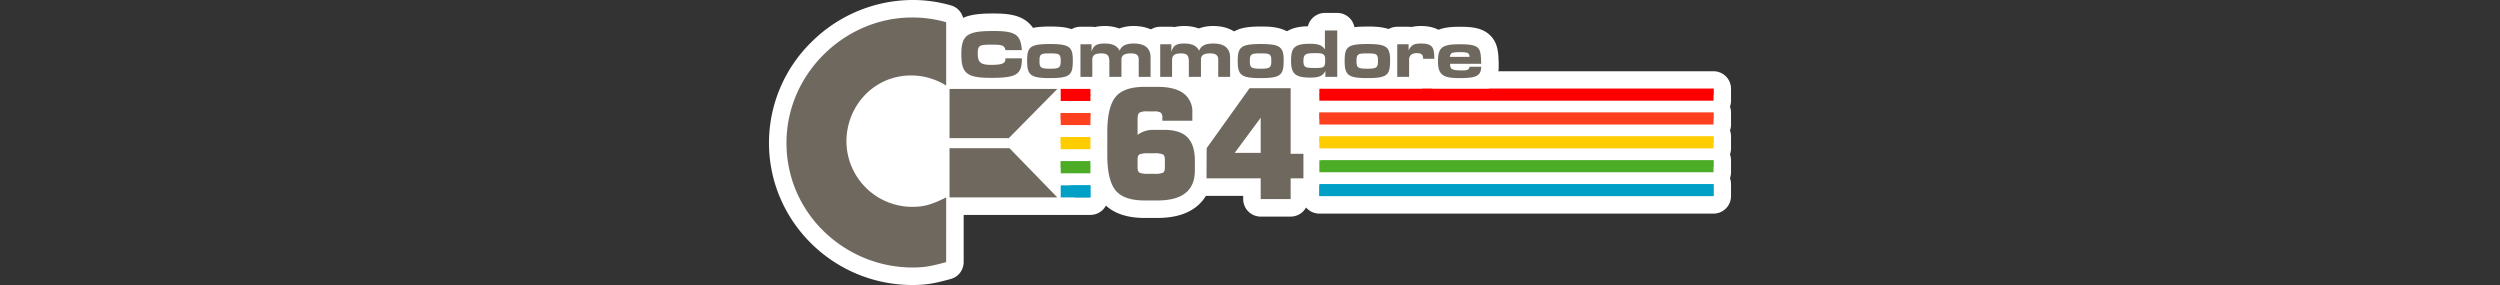 <?xml version="1.0" encoding="UTF-8" standalone="no"?>
<svg
   xmlns:dc="http://purl.org/dc/elements/1.1/"
   xmlns:cc="http://creativecommons.org/ns#"
   xmlns:rdf="http://www.w3.org/1999/02/22-rdf-syntax-ns#"
   xmlns:svg="http://www.w3.org/2000/svg"
   xmlns="http://www.w3.org/2000/svg"
   xmlns:sodipodi="http://sodipodi.sourceforge.net/DTD/sodipodi-0.dtd"
   xmlns:inkscape="http://www.inkscape.org/namespaces/inkscape"
   viewBox="0 0 1000 114"
   version="1.1"
   id="svg135"
   sodipodi:docname="logo.svg"
   inkscape:export-filename="D:\Google Drive\Projects\GitHub\es-fusion-slice\_inc\media\logo-png\c64.png"
   inkscape:export-xdpi="269.42999"
   inkscape:export-ydpi="269.42999"
   inkscape:version="0.92.4 (5da689c313, 2019-01-14)">
  <rect x="0" y="0" width="1000" height="114" fill="#333333" stroke="none"/>
  <defs
     id="defs139" />
  <sodipodi:namedview
     pagecolor="#ffffff"
     bordercolor="#666666"
     borderopacity="1"
     objecttolerance="10"
     gridtolerance="10"
     guidetolerance="10"
     inkscape:pageopacity="0"
     inkscape:pageshadow="2"
     inkscape:window-width="1920"
     inkscape:window-height="1017"
     id="namedview137"
     showgrid="false"
     inkscape:zoom="0.284"
     inkscape:cx="500"
     inkscape:cy="57"
     inkscape:window-x="-8"
     inkscape:window-y="-8"
     inkscape:window-maximized="1"
     inkscape:current-layer="svg135" />
  <title
     id="title2">logo</title>
  <g
     id="Layer_2"
     data-name="Layer 2">
    <rect
       x="406.206"
       y="49.813"
       width="22.916"
       height="19.714"
       fill="#fff"
       id="rect4" />
    <rect
       x="479.54"
       y="35.572"
       width="15.558"
       height="12.045"
       fill="#fff"
       id="rect6" />
    <rect
       x="341.873"
       y="30.741"
       width="35.222"
       height="48.893"
       fill="#fff"
       id="rect8" />
  </g>
  <g
     id="Layer_1"
     data-name="Layer 1">
    <path
       d="M546.653,21.36c3.852,0,4.544.098,4.544,2.963,0,2.667-.493,3.161-4.148,3.161-3.95,0-4.445-.396-4.445-3.161,0-2.667.592-2.963,4.049-2.963m0-7c-2.046,0-4.848,0-7.344,1.753-3.705,2.602-3.705,6.823-3.705,8.211,0,1.55,0,5.668,3.65,8.297,2.39,1.721,5.051,1.863,7.794,1.863,2.483,0,5.337-.161,7.775-2.081,3.373-2.656,3.373-6.597,3.373-8.08,0-1.506,0-6.088-4.294-8.599-2.333-1.365-4.722-1.365-7.25-1.365Z"
       fill="#fff"
       id="path11" />
    <path
       d="M526.505,21.262c2.666,0,3.556.394,3.556,2.467,0,3.161-.199,3.459-3.95,3.459-3.754,0-4.741-.101-4.741-2.767,0-3.062,1.185-3.16,5.135-3.16m0-7c-2.413,0-4.909,0-7.256,1.21-2.226,1.147-4.879,3.632-4.879,8.95,0,5.145,2.626,7.539,4.829,8.642,2.246,1.125,4.618,1.125,6.912,1.125,2.312,0,5.48,0,8.081-2.356,2.869-2.599,2.869-6.045,2.869-8.103a8.919,8.919,0,0,0-3.99-7.898,11.56,11.56,0,0,0-6.566-1.57Z"
       fill="#fff"
       id="path13" />
    <path
       d="M583.687,20.866c3.461,0,3.954.198,4.151,1.877h-7.902c.197-1.383.591-1.877,3.751-1.877m0-7a12.616,12.616,0,0,0-6.463,1.344,8.489,8.489,0,0,0-4.218,6.546,7,7,0,0,0,6.93,7.987h7.902a7,7,0,0,0,6.952-7.818,8.366,8.366,0,0,0-4.948-7.141,14.447,14.447,0,0,0-6.156-.918Z"
       fill="#fff"
       id="path15" />
    <path
       d="M504.276,47.104V61.139H493.887l10.388-14.035m.001-7a7,7,0,0,0-5.628,2.836L488.261,56.975a7,7,0,0,0,5.627,11.164h10.388a7,7,0,0,0,7-7V47.104a7.002,7.002,0,0,0-6.999-7Z"
       fill="#fff"
       id="path17" />
    <path
       d="M503.987,21.36c3.852,0,4.542.098,4.542,2.963,0,2.667-.495,3.161-4.148,3.161-3.95,0-4.444-.396-4.444-3.161,0-2.667.593-2.963,4.05-2.963m0-7c-2.046,0-4.847,0-7.343,1.752-3.707,2.602-3.707,6.824-3.707,8.211,0,1.55,0,5.668,3.648,8.296,2.39,1.722,5.051,1.864,7.795,1.864,2.483,0,5.335-.161,7.773-2.08,3.375-2.656,3.375-6.597,3.375-8.081,0-1.506,0-6.087-4.292-8.598-2.334-1.365-4.722-1.365-7.25-1.365Z"
       fill="#fff"
       id="path19" />
    <path
       d="M419.74,21.36c3.851,0,4.543.098,4.543,2.963,0,2.667-.495,3.161-4.148,3.161-3.854,0-4.347-.396-4.347-3.161,0-2.667.593-2.963,3.952-2.963m0-7c-1.917,0-4.815,0-7.315,1.793-3.637,2.608-3.637,6.795-3.637,8.171,0,10.161,8.541,10.161,11.347,10.161,2.482,0,5.335-.161,7.773-2.08,3.375-2.656,3.375-6.597,3.375-8.081,0-4.039-1.445-6.932-4.294-8.599-2.333-1.365-4.721-1.365-7.249-1.365Z"
       fill="#fff"
       id="path21" />
    <path
       d="M461.678,61.315a8.694,8.694,0,0,1,3.472.437c.532.291.801.978.801,2.068v3.085q0,1.751-.772,2.184a8.638,8.638,0,0,1-3.501.438H459.362a8.929,8.929,0,0,1-3.504-.438q-.829-.433-.828-2.184V63.821q0-1.691.828-2.096a9.456,9.456,0,0,1,3.504-.409h2.316m0-7H459.362c-3.059,0-4.971.328-6.6,1.132-1.406.687-4.732,2.902-4.732,8.374v3.085c0,5.409,3.209,7.668,4.588,8.389,1.652.864,3.67,1.234,6.744,1.234h2.316c3.249,0,5.264-.391,6.954-1.349,1.591-.89,4.319-3.178,4.319-8.273V63.821c0-5.222-3.11-7.483-4.447-8.213-1.692-.92-3.667-1.293-6.826-1.293Z"
       fill="#fff"
       id="path23" />
    <rect
       x="524.24"
       y="32"
       width="164.669"
       height="11.771"
       rx="3.5"
       fill="red"
       id="rect25" />
    <path
       d="M685.41,35.5v4.771H527.74V35.5H685.41m0-7H527.74a7,7,0,0,0-7,7v4.771a7,7,0,0,0,7,7H685.41a7,7,0,0,0,7-7V35.5a7,7,0,0,0-7-7Z"
       fill="#fff"
       id="path27" />
    <rect
       x="524.24"
       y="41.542"
       width="164.669"
       height="11.771"
       rx="3.5"
       fill="#fd4120"
       id="rect29" />
    <path
       d="M685.41,45.042v4.771H527.74V45.042H685.41m0-7H527.74a7,7,0,0,0-7,7v4.771a7,7,0,0,0,7,7H685.41a7,7,0,0,0,7-7V45.042a7,7,0,0,0-7-7Z"
       fill="#fff"
       id="path31" />
    <rect
       x="524.24"
       y="51.084"
       width="164.669"
       height="11.771"
       rx="3.5"
       fill="#fc0"
       id="rect33" />
    <path
       d="M685.41,54.584v4.771H527.74V54.584H685.41m0-7H527.74a7,7,0,0,0-7,7v4.771a7,7,0,0,0,7,7H685.41a7,7,0,0,0,7-7V54.584a7,7,0,0,0-7-7Z"
       fill="#fff"
       id="path35" />
    <rect
       x="524.24"
       y="60.626"
       width="164.669"
       height="11.771"
       rx="3.5"
       fill="#4dac26"
       id="rect37" />
    <path
       d="M685.41,64.126v4.771H527.74V64.126H685.41m0-7H527.74a7,7,0,0,0-7,7v4.771a7,7,0,0,0,7,7H685.41a7,7,0,0,0,7-7V64.126a7,7,0,0,0-7-7Z"
       fill="#fff"
       id="path39" />
    <rect
       x="524.24"
       y="70.167"
       width="164.669"
       height="11.771"
       rx="3.5"
       fill="#00a0c6"
       id="rect41" />
    <path
       d="M685.41,73.667v4.772H527.74V73.667H685.41m0-7H527.74a7,7,0,0,0-7,7v4.772a7,7,0,0,0,7,7H685.41a7,7,0,0,0,7-7V73.667a7,7,0,0,0-7-7Z"
       fill="#fff"
       id="path43" />
    <rect
       x="420.783"
       y="32.061"
       width="18.886"
       height="11.822"
       rx="3.5"
       fill="red"
       id="rect45" />
    <path
       d="M436.169,35.561v4.822H424.283V35.561h11.886m0-7H424.283a7,7,0,0,0-7,7v4.822a7,7,0,0,0,7,7h11.886a7,7,0,0,0,7-7V35.561a7,7,0,0,0-7-7Z"
       fill="#fff"
       id="path47" />
    <rect
       x="420.783"
       y="41.705"
       width="18.886"
       height="11.823"
       rx="3.5"
       fill="#fd4120"
       id="rect49" />
    <path
       d="M436.169,45.206v4.823H424.283V45.206h11.886m0-7H424.283a7,7,0,0,0-7,7v4.823a7,7,0,0,0,7,7h11.886a7,7,0,0,0,7-7V45.206a7,7,0,0,0-7-7Z"
       fill="#fff"
       id="path51" />
    <rect
       x="420.783"
       y="51.351"
       width="18.886"
       height="11.822"
       rx="3.5"
       fill="#fc0"
       id="rect53" />
    <path
       d="M436.169,54.851v4.823H424.283V54.851h11.886m0-7H424.283a7,7,0,0,0-7,7v4.823a7,7,0,0,0,7,7h11.886a7,7,0,0,0,7-7V54.851a7,7,0,0,0-7-7Z"
       fill="#fff"
       id="path55" />
    <rect
       x="420.783"
       y="60.996"
       width="18.886"
       height="11.823"
       rx="3.5"
       fill="#4dac26"
       id="rect57" />
    <path
       d="M436.169,64.496V69.319H424.283V64.496h11.886m0-7H424.283a7,7,0,0,0-7,7V69.319a7,7,0,0,0,7,7h11.886a7,7,0,0,0,7-7V64.496a7,7,0,0,0-7-7Z"
       fill="#fff"
       id="path59" />
    <rect
       x="420.783"
       y="70.64"
       width="18.886"
       height="11.823"
       rx="3.5"
       fill="#00a0c6"
       id="rect61" />
    <path
       d="M436.169,74.14v4.824H424.283V74.14h11.886m0-7H424.283a7,7,0,0,0-7,7v4.824a7,7,0,0,0,7,7h11.886a7,7,0,0,0,7-7V74.14a7,7,0,0,0-7-7Z"
       fill="#fff"
       id="path63" />
    <path
       d="M396.441,34.645c-9.992,0-15.406-2.062-15.406-12.941,0-10.824,5.465-12.805,16.228-12.805,9.497,0,14.16,1.624,14.979,10.854a3.5,3.5,0,0,1-.395,1.95,3.479,3.479,0,0,1,.408,1.642C412.255,33.834,405.701,34.645,396.441,34.645Zm-1.787-12.313a10.383,10.383,0,0,0,1.787.115,22.244,22.244,0,0,0,2.391-.102,3.463,3.463,0,0,1,.264-.643c-.049-.092-.094-.187-.135-.283-.358-.027-.896-.048-1.697-.048-.96,0-1.94,0-2.659.03A8.175,8.175,0,0,0,394.654,22.331Z"
       fill="#fff"
       id="path65" />
    <path
       d="M397.263,12.399c9.166,0,10.946,1.504,11.493,7.663h-6.568c-.41-1.777-1.092-2.19-4.912-2.19h-.012c-5.204,0-6.159,0-6.159,3.422,0,3.557.955,4.653,5.336,4.653,5.064,0,5.747-.823,5.747-2.603h6.568c0,6.432-2.054,7.801-12.315,7.801-9.716,0-11.906-1.779-11.906-9.442,0-7.667,2.326-9.305,12.728-9.305m0-7c-6.232,0-10.812.521-14.38,3.115-5.348,3.887-5.348,10.406-5.348,13.19,0,2.732,0,9.131,4.95,13.071,3.514,2.798,8.121,3.371,13.956,3.371,5.999,0,10.395-.433,13.771-2.588,5.543-3.538,5.543-9.841,5.543-12.213a7.017,7.017,0,0,0-.194-1.645,6.998,6.998,0,0,0,.167-2.257c-.212-2.384-.707-7.965-5.509-11.282-3.319-2.292-7.58-2.762-12.957-2.762Z"
       fill="#fff"
       id="path67" />
    <path
       d="M546.949,34.736c-8.348,0-12.586-1.596-12.586-10.314,0-8.771,4.059-10.313,12.586-10.313,6.885,0,12.584.746,12.584,9.917C559.533,32.233,556.593,34.736,546.949,34.736Z"
       fill="#fff"
       id="path69" />
    <path
       d="M546.949,17.607c7.604,0,9.084,1.085,9.084,6.417,0,5.829-.79,7.212-9.084,7.212-7.705,0-9.086-1.185-9.086-6.815,0-5.534.987-6.814,9.086-6.814m.099,9.877c3.655,0,4.148-.494,4.148-3.161,0-2.865-.691-2.963-4.544-2.963-3.457,0-4.049.296-4.049,2.963,0,2.764.494,3.161,4.445,3.161m-.099-16.877c-4.244,0-8.663.222-11.965,2.875-4.121,3.312-4.121,8.273-4.121,10.939,0,12.141,7.731,13.815,16.086,13.815,4.372,0,8.919-.242,12.248-3.14,3.836-3.339,3.836-8.18,3.836-11.072,0-2.281,0-7.622-4.638-10.915-2.934-2.083-6.555-2.502-11.446-2.502Z"
       fill="#fff"
       id="path71" />
    <path
       d="M420.036,34.736c-8.414,0-12.686-1.596-12.686-10.314,0-8.771,4.09-10.313,12.686-10.313,6.886,0,12.586.746,12.586,9.917C432.623,32.233,429.682,34.736,420.036,34.736Z"
       fill="#fff"
       id="path73" />
    <path
       d="M420.036,17.607c7.605,0,9.086,1.085,9.086,6.417,0,5.829-.79,7.212-9.086,7.212-7.802,0-9.186-1.185-9.186-6.815,0-5.534.988-6.814,9.186-6.814m.099,9.877c3.653,0,4.148-.494,4.148-3.161,0-2.865-.692-2.963-4.543-2.963-3.359,0-3.952.296-3.952,2.963,0,2.764.493,3.161,4.347,3.161m-.099-16.877c-5.209,0-9.038.477-12.025,2.854-4.16,3.31-4.16,8.286-4.16,10.96,0,12.141,7.779,13.815,16.186,13.815,4.373,0,8.921-.242,12.25-3.139,3.837-3.339,3.837-8.18,3.837-11.072,0-2.281,0-7.622-4.639-10.916-2.934-2.083-6.555-2.501-11.448-2.501Z"
       fill="#fff"
       id="path75" />
    <path
       d="M455.493,34.241a3.501,3.501,0,0,1-3.457-2.947,3.501,3.501,0,0,1-3.457,2.947h-4.839a3.501,3.501,0,0,1-3.408-2.699,3.502,3.502,0,0,1-3.408,2.699h-4.741a3.5,3.5,0,0,1-3.5-3.5V17.706a3.5,3.5,0,0,1,3.5-3.5h4.443a3.501,3.501,0,0,1,1.319.257,13.769,13.769,0,0,1,9.802.789,11.194,11.194,0,0,1,5.77-1.344c6.397,0,10.216,3.413,10.216,9.13v7.702a3.5,3.5,0,0,1-3.5,3.5Z"
       fill="#fff"
       id="path77" />
    <path
       d="M453.518,17.409c4.344,0,6.716,1.78,6.716,5.629v7.703h-4.741V23.829c0-1.876-.987-2.469-3.161-2.469-2.272,0-3.751.593-3.751,2.469V30.741h-4.839V24.717c0-2.469-.692-3.357-3.162-3.357-2.666,0-3.654.691-3.654,2.664V30.741h-4.741V17.706h4.443v3.061c.593-2.174,1.582-3.358,5.137-3.358,3.755,0,5.137,1.185,6.124,2.864.494-1.48,1.876-2.864,5.631-2.864m0-7a16.011,16.011,0,0,0-5.796.978,16.748,16.748,0,0,0-5.959-.978,16.235,16.235,0,0,0-3.816.422,7.038,7.038,0,0,0-1.321-.124h-4.443a7,7,0,0,0-7,7V30.741a7,7,0,0,0,7,7h4.741a6.969,6.969,0,0,0,3.408-.884,6.969,6.969,0,0,0,3.408.884h4.839a6.969,6.969,0,0,0,3.456-.911,6.969,6.969,0,0,0,3.456.911h4.741a7,7,0,0,0,7-7V23.038c0-7.672-5.384-12.629-13.716-12.629Z"
       fill="#fff"
       id="path79" />
    <path
       d="M504.282,34.736c-8.412,0-12.684-1.58-12.684-10.217,0-8.801,4.271-10.411,12.684-10.411,6.94,0,12.686.746,12.686,9.917C516.967,32.233,514.003,34.736,504.282,34.736Z"
       fill="#fff"
       id="path81" />
    <path
       d="M504.282,17.607c7.606,0,9.185,1.085,9.185,6.417,0,5.829-.887,7.212-9.185,7.212-7.803,0-9.184-1.185-9.184-6.717,0-5.529.987-6.912,9.184-6.912m.099,9.877c3.653,0,4.148-.494,4.148-3.161,0-2.865-.691-2.963-4.542-2.963-3.457,0-4.05.296-4.05,2.963,0,2.764.493,3.161,4.444,3.161m-.099-16.877c-5.225,0-9.07.495-12.09,2.957-4.094,3.339-4.094,8.293-4.094,10.954,0,2.302,0,7.693,4.473,11.038,2.982,2.231,6.692,2.679,11.711,2.679,4.362,0,8.901-.239,12.248-3.095C520.467,31.782,520.467,26.926,520.467,24.025c0-13.417-10.932-13.417-16.185-13.417Z"
       fill="#fff"
       id="path83" />
    <path
       d="M582.939,34.736c-5.561-.097-11.244-1.374-11.244-10.117,0-8.708,4.471-10.412,12.193-10.412,10.629,0,11.846,3.378,12.089,11.087l.003.104a3.453,3.453,0,0,1-.049.704,3.482,3.482,0,0,1,.05.592c0,8.043-7.503,8.043-12.981,8.043C582.979,34.737,582.958,34.737,582.939,34.736Z"
       fill="#fff"
       id="path85" />
    <path
       d="M583.889,17.707c8.394,0,8.394,1.482,8.593,7.801H580.035c0,2.271.691,2.666,5.234,2.666,1.977,0,2.372-.493,2.569-1.48h4.643c0,4.246-3.064,4.543-9.482,4.543-5.729-.1-7.805-1.382-7.805-6.618,0-5.629,1.58-6.912,8.694-6.912m-3.953,5.036h7.902c-.198-1.679-.69-1.877-4.151-1.877-3.16,0-3.554.494-3.751,1.877m3.953-12.036c-4.669,0-8.391.489-11.38,2.873-4.314,3.441-4.314,8.766-4.314,11.039,0,1.78,0,7.198,4.383,10.702,3.081,2.464,6.936,2.856,10.3,2.915q.061.001.122.001c3.791,0,6.909-.085,9.667-1.148,4.331-1.671,6.815-5.459,6.815-10.395q0-.299-.025-.592a7.009,7.009,0,0,0,.022-.815l-.003-.104c-.125-3.955-.242-7.69-3.141-10.766-3.227-3.424-7.918-3.711-12.445-3.711Z"
       fill="#fff"
       id="path87" />
    <path
       d="M558.9,34.241a3.5,3.5,0,0,1-3.5-3.5V17.706a3.5,3.5,0,0,1,3.5-3.5h4.543a3.501,3.501,0,0,1,1.231.223,11.423,11.423,0,0,1,3.707-.52c7.763,0,8.833,4.625,8.833,9.622a3.5,3.5,0,0,1-3.5,3.5H569.269a3.487,3.487,0,0,1-2.128-.721l-.001,4.43a3.501,3.501,0,0,1-3.5,3.5Z"
       fill="#fff"
       id="path89" />
    <path
       d="M568.381,17.409c4.74,0,5.334,1.679,5.334,6.123h-4.445c-.097-1.678-.593-2.27-2.567-2.27-1.975,0-3.062.888-3.062,2.666V30.741H558.9V17.706h4.542v2.468c1.086-2.172,2.074-2.765,4.939-2.765m0-7a16.257,16.257,0,0,0-3.789.391,7.051,7.051,0,0,0-1.15-.094H558.9a7,7,0,0,0-7,7V30.741a7,7,0,0,0,7,7h4.74a7,7,0,0,0,7-7v-.209h3.075a7,7,0,0,0,7-7c0-3.246,0-13.123-12.334-13.123Z"
       fill="#fff"
       id="path91" />
    <path
       d="M487.294,34.241a3.502,3.502,0,0,1-3.456-2.942,3.501,3.501,0,0,1-3.456,2.942H475.54a3.502,3.502,0,0,1-3.357-2.506,3.502,3.502,0,0,1-3.357,2.506h-4.74a3.5,3.5,0,0,1-3.5-3.5V17.706a3.5,3.5,0,0,1,3.5-3.5h4.443a3.495,3.495,0,0,1,1.321.258,11.245,11.245,0,0,1,3.715-.556,11.706,11.706,0,0,1,5.966,1.334,11.247,11.247,0,0,1,5.788-1.334c6.396,0,10.215,3.413,10.215,9.13v7.702a3.5,3.5,0,0,1-3.5,3.5Z"
       fill="#fff"
       id="path93" />
    <path
       d="M485.32,17.409c4.346,0,6.715,1.78,6.715,5.629v7.703h-4.741V23.829c0-1.778-1.085-2.469-3.257-2.469-2.272,0-3.655.593-3.655,2.469V30.741h-4.842V24.717c0-2.567-.689-3.357-3.16-3.357-2.369,0-3.554.691-3.554,2.664V30.741h-4.74V17.706h4.443v3.061c.691-2.174,1.58-3.358,5.036-3.358,3.753,0,5.136,1.185,6.124,2.864.591-1.58,1.875-2.864,5.629-2.864m0-7a15.992,15.992,0,0,0-5.796.978,16.745,16.745,0,0,0-5.957-.978,15.795,15.795,0,0,0-3.74.417,7.037,7.037,0,0,0-1.296-.12h-4.443a7,7,0,0,0-7,7V30.741a7,7,0,0,0,7,7h4.74a6.969,6.969,0,0,0,3.357-.856,6.969,6.969,0,0,0,3.357.856h4.842a6.969,6.969,0,0,0,3.456-.911,6.969,6.969,0,0,0,3.456.911h4.741a7,7,0,0,0,7-7V23.038c0-7.672-5.384-12.629-13.715-12.629ZM468.533,24.453v0Z"
       fill="#fff"
       id="path95" />
    <path
       d="M379.813,58.746a3.5,3.5,0,0,1-3.5-3.5V35.572a3.5,3.5,0,0,1,3.5-3.5h43.123a3.5,3.5,0,0,1,2.492,5.958L406.027,57.704a3.5,3.5,0,0,1-2.492,1.042Z"
       fill="#fff"
       id="path97" />
    <path
       d="M422.936,35.572h.005m-.005,0L403.535,55.246H379.813V35.572h43.123m.005-7H379.813a7,7,0,0,0-7,7V55.246a7,7,0,0,0,7,7h23.722a7,7,0,0,0,4.984-2.085l19.324-19.595A6.999,6.999,0,0,0,422.941,28.572Zm-.005,14h0Z"
       fill="#fff"
       id="path99" />
    <path
       d="M504.276,83.133a3.5,3.5,0,0,1-3.5-3.5V74.837H482.606a3.5,3.5,0,0,1-3.5-3.518l.06-12.075a3.499,3.499,0,0,1,.654-2.02l17.157-23.973a3.5,3.5,0,0,1,2.846-1.463H516.265a3.5,3.5,0,0,1,3.5,3.5V58.017H521.37a3.5,3.5,0,0,1,3.5,3.5v9.82a3.5,3.5,0,0,1-3.5,3.5H519.765v4.796a3.5,3.5,0,0,1-3.5,3.5Z"
       fill="#fff"
       id="path101" />
    <path
       d="M516.266,35.289V61.517h5.104v9.82h-5.104V79.634H504.276V71.338H482.606l.06-12.076,17.157-23.972h16.443M493.887,61.139h10.388V47.104L493.887,61.139m22.378-32.85H499.823a7,7,0,0,0-5.692,2.926L476.974,55.188a7,7,0,0,0-1.308,4.039L475.606,71.303a7,7,0,0,0,7,7.035h14.669V79.634a7,7,0,0,0,7,7h11.99a7,7,0,0,0,7-7V78.078a7.003,7.003,0,0,0,5.104-6.74V61.517a7.003,7.003,0,0,0-5.104-6.74V35.289a7,7,0,0,0-7-7Z"
       fill="#fff"
       id="path103" />
    <path
       d="M457.878,83.683c-6.711,0-11.566-1.817-14.428-5.4-2.713-3.395-4.032-8.739-4.032-16.339V52.919c0-7.56,1.32-12.884,4.034-16.276,2.855-3.581,7.71-5.399,14.426-5.399h5.105c5.46,0,9.564,1.086,12.547,3.321a12.52,12.52,0,0,1,4.906,10.485v3.233a3.5,3.5,0,0,1-3.5,3.5h-.211q.412.35.789.737c2.608,2.679,3.931,6.63,3.931,11.742V68.228c-0,5.772-2.399,15.455-18.461,15.455Zm.652-17.669c.237.008.513.014.833.014h2.316c.293,0,.55-.004.773-.012V64.827c-.223-.007-.479-.012-.773-.012h-2.316c-.319,0-.595.005-.833.013Zm0-17.309a16.363,16.363,0,0,1,2.917-.262c-.002-.053-.003-.383-.003-.383s-2.821.001-2.914.003Z"
       fill="#fff"
       id="path105" />
    <path
       d="M462.983,34.743q6.948,0,10.448,2.623a8.999,8.999,0,0,1,3.505,7.684v3.233H464.943V47.126a2.527,2.527,0,0,0-.653-2.076,4.782,4.782,0,0,0-2.612-.489H458.827a5.653,5.653,0,0,0-3.116.551q-.68.549-.681,2.622v6.22a10.285,10.285,0,0,1,6.469-2.01h4.217q6.354,0,9.289,3.018,2.939,3.018,2.94,9.302v3.964h-.001q0,11.955-14.961,11.955h-5.105q-8.43,0-11.693-4.085-3.269-4.09-3.267-14.154V52.919q0-10.006,3.267-14.09,3.26-4.088,11.693-4.086h5.105M459.362,69.528h2.316a8.638,8.638,0,0,0,3.501-.438q.773-.433.772-2.184v-3.085c0-1.09-.268-1.778-.801-2.068a8.694,8.694,0,0,0-3.472-.437H459.362a9.457,9.457,0,0,0-3.504.409q-.829.405-.828,2.096v3.085q0,1.751.828,2.184a8.929,8.929,0,0,0,3.504.438M462.983,27.743h-5.105c-7.835,0-13.611,2.262-17.167,6.722-3.224,4.03-4.794,10.069-4.794,18.454V61.944c0,8.425,1.57,14.484,4.799,18.524,3.559,4.455,9.333,6.714,17.162,6.714h5.105c6.591,0,11.836-1.521,15.589-4.52,2.907-2.322,6.371-6.712,6.371-14.435l.001-3.963a21.744,21.744,0,0,0-2.749-11.362,6.974,6.974,0,0,0,1.741-4.62V45.05c0-7.081-3.432-11.135-6.311-13.289-3.605-2.702-8.396-4.018-14.641-4.018Z"
       fill="#fff"
       id="path107" />
    <path
       d="M379.813,82.463a3.5,3.5,0,0,1-3.5-3.5V59.288a3.5,3.5,0,0,1,3.5-3.5h23.993a3.5,3.5,0,0,1,2.509,1.061l19.13,19.676a3.5,3.5,0,0,1-2.509,5.939Z"
       fill="#fff"
       id="path109" />
    <path
       d="M403.805,59.288l19.131,19.676H379.813V59.288h23.992m0-7H379.813a7,7,0,0,0-7,7v19.676a7,7,0,0,0,7,7h43.123a7,7,0,0,0,5.019-11.88L408.824,54.408a7,7,0,0,0-5.019-2.12Z"
       fill="#fff"
       id="path111" />
    <path
       d="M524.232,34.538c-5.87,0-11.302-1.237-11.302-10.215,0-7.422,3.086-10.313,11.007-10.313a22.022,22.022,0,0,1,2.523.129V12.174a3.5,3.5,0,0,1,3.5-3.5h4.939a3.5,3.5,0,0,1,3.5,3.5V30.741a3.5,3.5,0,0,1-3.5,3.5h-4.741a3.486,3.486,0,0,1-1.442-.311A14.31,14.31,0,0,1,524.232,34.538Z"
       fill="#fff"
       id="path113" />
    <path
       d="M534.899,12.174V30.74h-4.74V28.372c-.89,1.678-2.074,2.666-5.926,2.666-6.123,0-7.802-1.479-7.802-6.715,0-5.134,1.186-6.813,7.507-6.813,3.95,0,4.938.788,6.023,2.269v-7.605h4.939m-8.788,15.015c3.751,0,3.95-.298,3.95-3.459,0-2.074-.89-2.467-3.556-2.467-3.95,0-5.135.098-5.135,3.16,0,2.666.987,2.767,4.741,2.767m8.788-22.015h-4.939a7.002,7.002,0,0,0-6.803,5.342c-3.489.064-7.321.62-10.236,3.467-3.077,3.006-3.492,6.913-3.492,10.339,0,13.715,11.141,13.715,14.802,13.715a19.333,19.333,0,0,0,4.444-.454,7.027,7.027,0,0,0,1.482.157h4.74a7,7,0,0,0,7-7V12.174a7,7,0,0,0-7-7Z"
       fill="#fff"
       id="path115" />
    <path
       d="M364.99,110.5c-29.72,0-53.899-23.94-53.899-53.368,0-29.071,24.562-53.632,53.635-53.632a51.959,51.959,0,0,1,14.633,2.007A3.5,3.5,0,0,1,381.968,8.892V34.227a3.5,3.5,0,0,1-5.277,3.016A22.753,22.753,0,0,0,364.454,33.678c-12.549,0-22.379,10.064-22.379,22.913A22.95,22.95,0,0,0,364.725,79.235c4.266,0,6.77-.699,12.178-3.402a3.5,3.5,0,0,1,5.064,3.131v25.876a3.5,3.5,0,0,1-2.58,3.377C373.1,109.93,370.138,110.5,364.99,110.5Z"
       fill="#fff"
       id="path117" />
    <path
       d="M364.725,7a48.312,48.312,0,0,1,13.743,1.892v25.334a26.372,26.372,0,0,0-14.013-4.048c-14.827,0-25.879,12.134-25.879,26.413a26.341,26.341,0,0,0,26.15,26.144c4.85,0,7.812-.808,13.743-3.772v25.875C372.535,106.457,369.84,107,364.99,107c-26.685,0-50.399-21.296-50.399-49.868C314.59,29.376,338.038,7,364.725,7m0-7A57.562,57.562,0,0,0,324.737,16.672a56.503,56.503,0,0,0-17.146,40.461C307.59,88.489,333.34,114,364.99,114c5.851,0,9.318-.771,15.32-2.408a7,7,0,0,0,5.158-6.753V78.964a7,7,0,0,0-10.129-6.262c-5.233,2.615-7.149,3.033-10.614,3.033a19.403,19.403,0,0,1-19.15-19.144c0-10.886,8.293-19.413,18.879-19.413a19.49,19.49,0,0,1,10.461,3.079,7,7,0,0,0,10.553-6.031V8.892a7,7,0,0,0-5.218-6.769A55.066,55.066,0,0,0,364.725,0Z"
       fill="#fff"
       id="path119" />
    <g
       id="g3">
      <polygon
         id="polygon7"
         points="527.74 35.5 685.41 35.5 685.41 40.271 527.74 40.271 527.74 35.5"
         fill="red" />
      <polygon
         id="polygon9"
         points="527.74 45.042 685.41 45.042 685.41 49.813 527.74 49.813 527.74 45.042"
         fill="#fd4120" />
      <polygon
         id="polygon11"
         points="527.74 54.584 685.41 54.584 685.41 59.355 527.74 59.355 527.74 54.584"
         fill="#fc0" />
      <polygon
         id="polygon13"
         points="527.74 64.126 685.41 64.126 685.41 68.897 527.74 68.897 527.74 64.126"
         fill="#4dac26" />
      <polygon
         id="polygon15"
         points="527.74 73.667 685.41 73.667 685.41 78.439 527.74 78.439 527.74 73.667"
         fill="#00a0c6" />
      <polygon
         id="polygon7-2"
         data-name="polygon7"
         points="424.283 35.561 436.169 35.561 436.169 40.383 424.283 40.383 424.283 35.561"
         fill="red" />
      <polygon
         id="polygon9-2"
         data-name="polygon9"
         points="424.283 45.206 436.169 45.206 436.169 50.029 424.283 50.029 424.283 45.206"
         fill="#fd4120" />
      <polygon
         id="polygon11-2"
         data-name="polygon11"
         points="424.283 54.851 436.169 54.851 436.169 59.674 424.283 59.674 424.283 54.851"
         fill="#fc0" />
      <polygon
         id="polygon13-2"
         data-name="polygon13"
         points="424.283 64.496 436.169 64.496 436.169 69.319 424.283 69.319 424.283 64.496"
         fill="#4dac26" />
      <polygon
         id="polygon15-2"
         data-name="polygon15"
         points="424.283 74.14 436.169 74.14 436.169 78.964 424.283 78.964 424.283 74.14"
         fill="#00a0c6" />
      <path
         id="path131"
         d="M477.944,68.228q0,11.955-14.961,11.955h-5.105q-8.43,0-11.693-4.085-3.269-4.09-3.267-14.154V52.919q0-10.006,3.267-14.09,3.26-4.088,11.693-4.086h5.105q6.948,0,10.448,2.623a8.999,8.999,0,0,1,3.505,7.684v3.233h-11.992V47.126a2.527,2.527,0,0,0-.653-2.076,4.782,4.782,0,0,0-2.612-.489h-2.851a5.653,5.653,0,0,0-3.116.551q-.68.549-.681,2.622v6.22a10.285,10.285,0,0,1,6.469-2.01h4.217q6.354,0,9.289,3.018,2.939,3.018,2.94,9.302v3.964ZM563.443,17.706H558.9V30.741h4.74V23.928c0-1.778,1.087-2.666,3.063-2.666,1.974,0,2.47.592,2.567,2.27h4.445c0-4.444-.593-6.123-5.334-6.123-2.864,0-3.853.593-4.939,2.765V17.706ZM403.805,59.288H379.813V78.964h43.123L403.805,59.288Zm19.131-23.716H379.813V55.246h23.722L422.936,35.572Zm162.333-7.398c-4.542,0-5.234-.395-5.234-2.666h12.446c-.199-6.319-.199-7.801-8.593-7.801-7.114,0-8.694,1.283-8.694,6.912,0,5.235,2.076,6.518,7.805,6.618,6.418,0,9.482-.297,9.482-4.543H587.838c-.196.987-.591,1.48-2.569,1.48Zm-5.333-5.431c.197-1.383.591-1.877,3.751-1.877,3.461,0,3.954.198,4.151,1.877ZM402.187,20.061h6.568c-.547-6.158-2.327-7.663-11.493-7.663-10.401,0-12.728,1.638-12.728,9.305,0,7.663,2.19,9.442,11.906,9.442,10.261,0,12.315-1.369,12.315-7.801h-6.568c0,1.78-.683,2.603-5.747,2.603-4.381,0-5.336-1.096-5.336-4.653,0-3.422.955-3.422,6.159-3.422,3.83-.001,4.514.411,4.924,2.19ZM513.467,24.025c0-5.332-1.579-6.417-9.185-6.417-8.197,0-9.184,1.382-9.184,6.912,0,5.532,1.381,6.717,9.184,6.717,8.298,0,9.185-1.382,9.185-7.212Zm-13.53.299c0-2.667.593-2.963,4.05-2.963,3.851,0,4.542.098,4.542,2.963,0,2.667-.495,3.161-4.148,3.161-3.95,0-4.444-.396-4.444-3.161Zm56.096-.299c0-5.332-1.48-6.417-9.084-6.417-8.099,0-9.086,1.28-9.086,6.814,0,5.629,1.382,6.815,9.086,6.815,8.294,0,9.084-1.382,9.084-7.212Zm-13.429.299c0-2.667.592-2.963,4.049-2.963,3.852,0,4.543.098,4.543,2.963,0,2.667-.493,3.161-4.148,3.161-3.95,0-4.445-.396-4.445-3.161Zm-113.481-.299c0-5.332-1.481-6.417-9.086-6.417-8.198,0-9.186,1.28-9.186,6.814,0,5.629,1.384,6.815,9.186,6.815,8.297,0,9.086-1.382,9.086-7.212Zm-13.335.299c0-2.667.593-2.963,3.952-2.963,3.851,0,4.543.098,4.543,2.963,0,2.667-.495,3.161-4.148,3.161-3.854,0-4.347-.396-4.347-3.161Zm114.172-12.149v7.605c-1.085-1.482-2.073-2.269-6.023-2.269-6.321,0-7.507,1.679-7.507,6.813,0,5.236,1.68,6.715,7.802,6.715,3.852,0,5.037-.987,5.926-2.666v2.369h4.74V12.174ZM526.505,21.262c2.666,0,3.556.394,3.556,2.467,0,3.161-.199,3.459-3.95,3.459-3.754,0-4.741-.101-4.741-2.767,0-3.062,1.185-3.16,5.135-3.16ZM378.468,34.226V8.892A48.313,48.313,0,0,0,364.725,7c-26.687,0-50.134,22.376-50.134,50.132,0,28.572,23.714,49.868,50.399,49.868,4.85,0,7.545-.543,13.478-2.161V78.964c-5.931,2.964-8.893,3.772-13.743,3.772a26.341,26.341,0,0,1-26.15-26.144c0-14.278,11.052-26.413,25.879-26.413a26.372,26.372,0,0,1,14.013,4.048ZM436.627,17.706h-4.444V30.741h4.741V24.025c0-1.974.988-2.664,3.654-2.664,2.47,0,3.162.888,3.162,3.357V30.741h4.839V23.829c0-1.876,1.48-2.469,3.752-2.469,2.174,0,3.161.593,3.161,2.469V30.741h4.741V23.038c0-3.85-2.372-5.629-6.716-5.629-3.755,0-5.137,1.383-5.631,2.864-.987-1.679-2.369-2.864-6.124-2.864-3.555,0-4.543,1.185-5.137,3.358V17.706Zm31.903,0h-4.444V30.741h4.74V24.025c0-1.974,1.185-2.664,3.554-2.664,2.471,0,3.16.79,3.16,3.357V30.741h4.842V23.829c0-1.876,1.383-2.469,3.655-2.469,2.172,0,3.257.691,3.257,2.469V30.741h4.741V23.038c0-3.85-2.369-5.629-6.715-5.629-3.754,0-5.038,1.284-5.629,2.864-.988-1.679-2.372-2.864-6.124-2.864-3.456,0-4.345,1.185-5.036,3.358V17.706Zm52.84,53.632H516.266v8.296H504.276V71.338H482.606l.06-12.076L499.823,35.289H516.266V61.517h5.104v9.82ZM504.276,61.139V47.104L493.887,61.139Zm-38.324,5.766V63.821c0-1.09-.268-1.778-.801-2.068a8.693,8.693,0,0,0-3.472-.437H459.362a9.457,9.457,0,0,0-3.504.409q-.829.405-.828,2.096v3.085q0,1.751.828,2.184a8.929,8.929,0,0,0,3.504.438h2.316a8.639,8.639,0,0,0,3.501-.438q.773-.433.772-2.184Z"
         fill="#6e685f" />
    </g>
  </g>
</svg>
